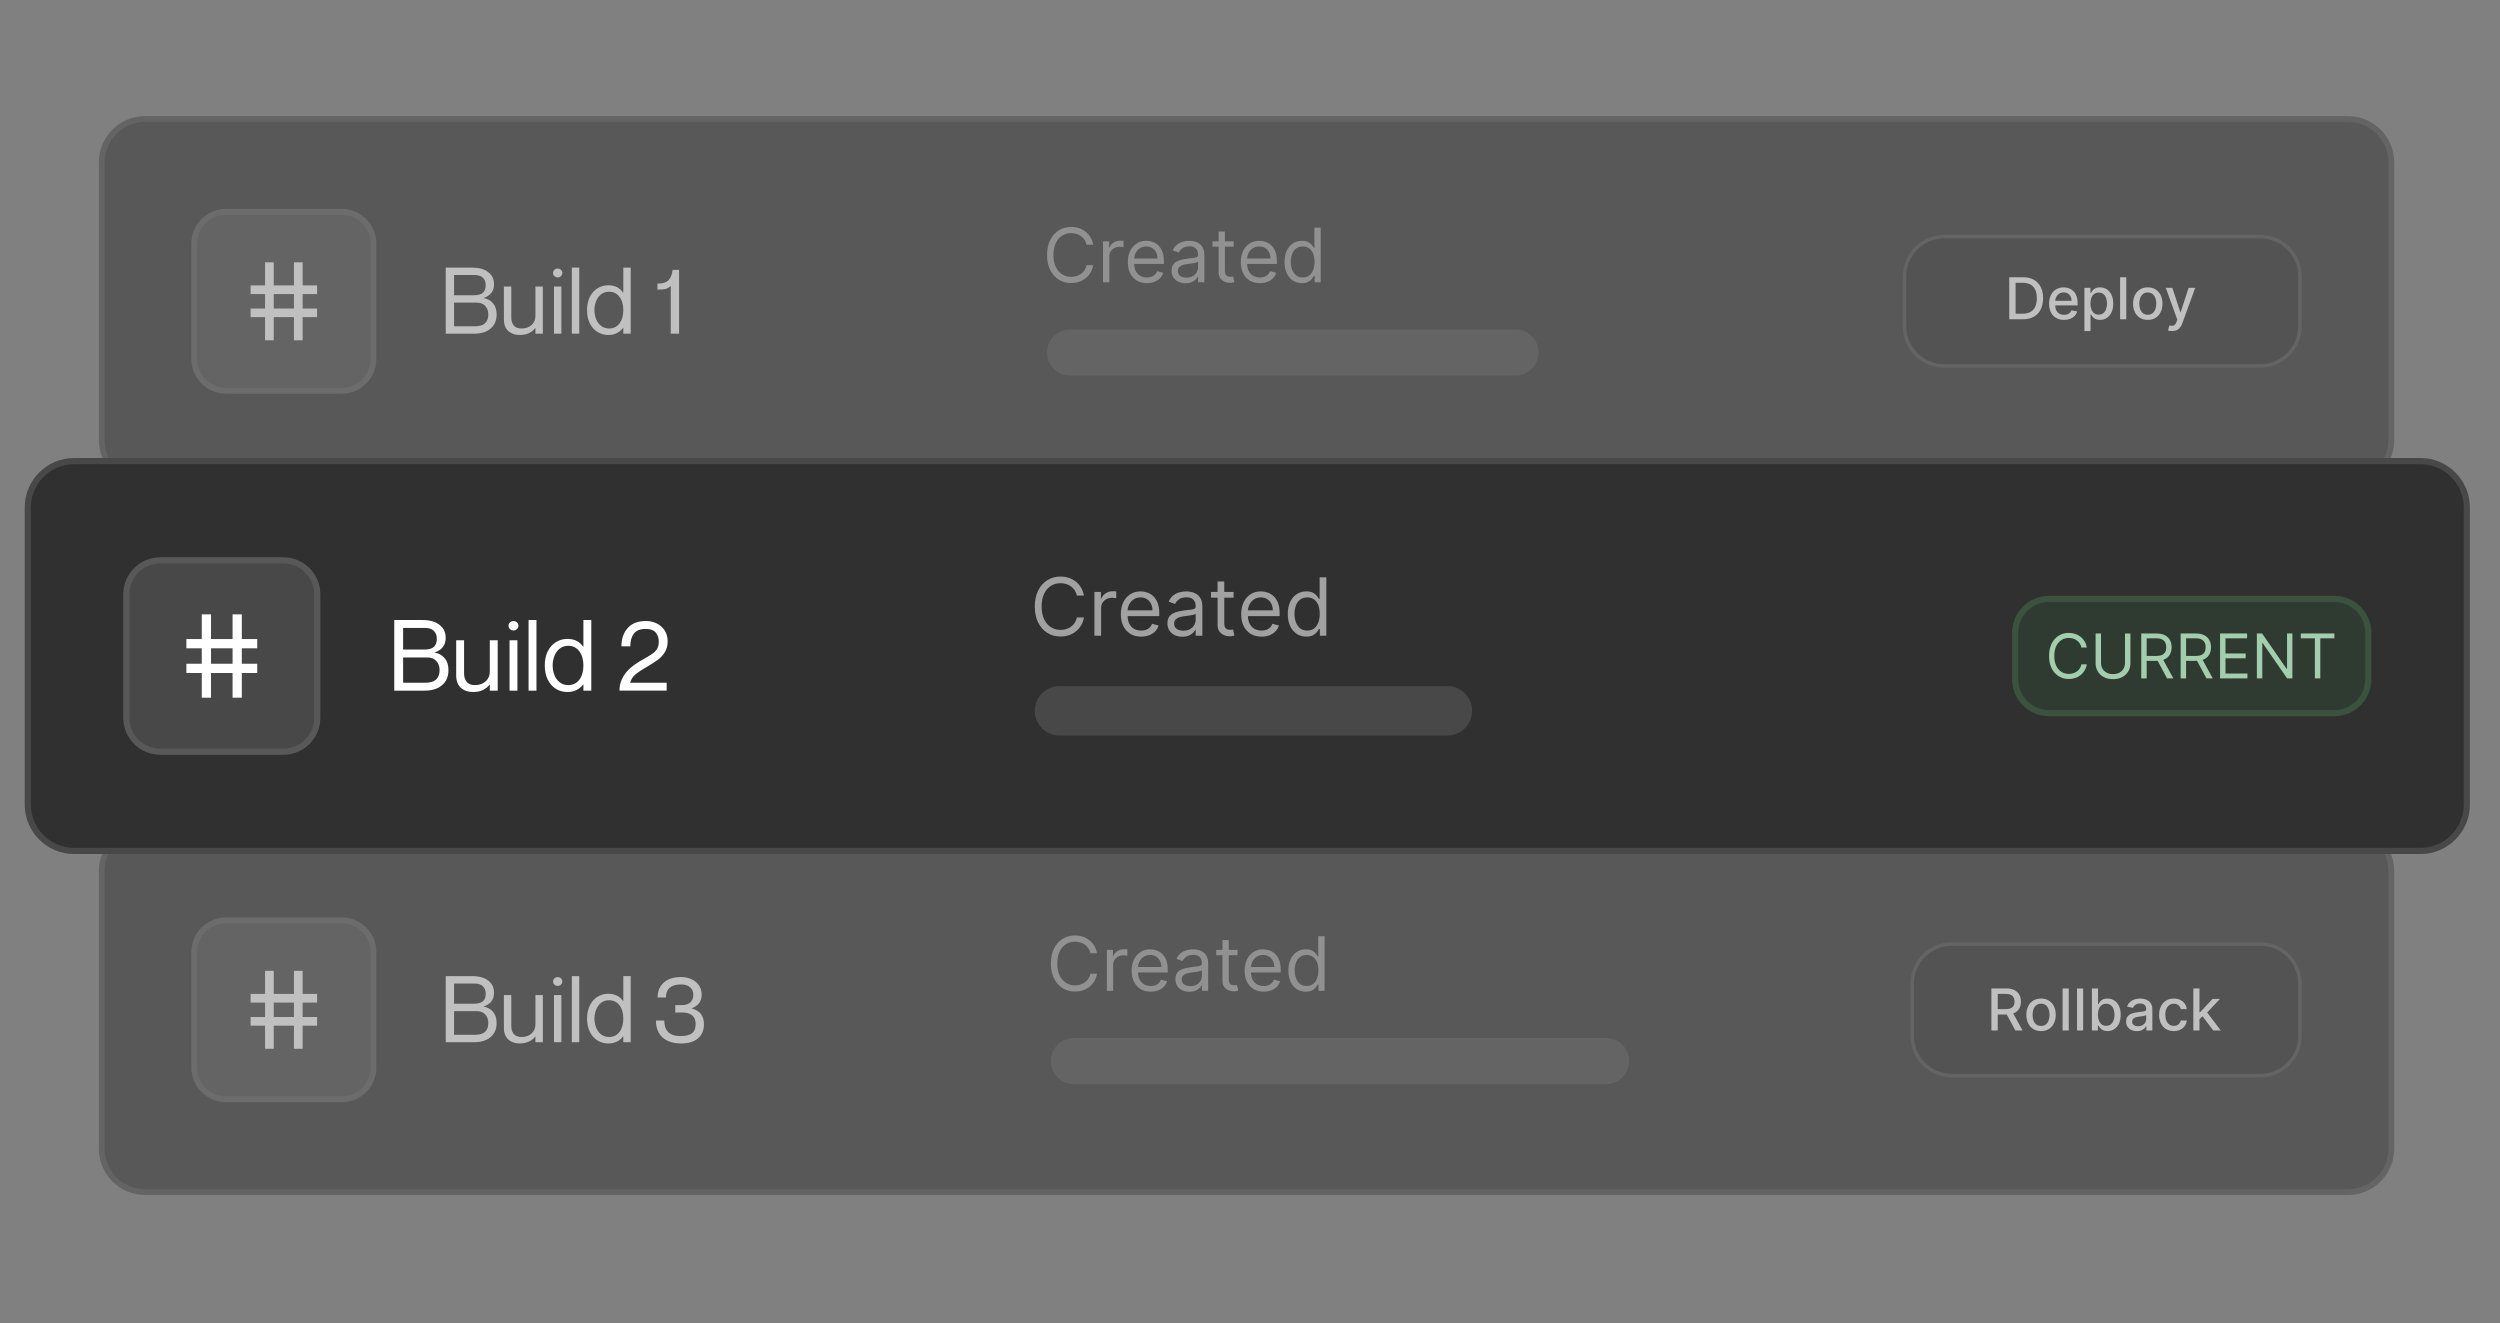 <svg width="342" height="181" viewBox="0 0 342 181" fill="none" xmlns="http://www.w3.org/2000/svg">
<rect x="0" y="0" width="342" height="181" fill="#808080" stroke="none"/>
<g opacity="0.5" clip-path="url(#clip0_1_9192)">
<g clip-path="url(#clip1_1_9192)">
<path d="M321.187 113.197H19.864C16.579 113.197 13.916 115.856 13.916 119.136V157.145C13.916 160.425 16.579 163.085 19.864 163.085H321.187C324.472 163.085 327.135 160.425 327.135 157.145V119.136C327.135 115.856 324.472 113.197 321.187 113.197Z" fill="#303030"/>
<path d="M46.741 125.898H30.922C28.519 125.898 26.571 127.843 26.571 130.242V146.039C26.571 148.438 28.519 150.383 30.922 150.383H46.741C49.144 150.383 51.092 148.438 51.092 146.039V130.242C51.092 127.843 49.144 125.898 46.741 125.898Z" fill="#484848"/>
<path fill-rule="evenodd" clip-rule="evenodd" d="M37.447 132.809V135.968H40.214V132.809H41.401V135.968H43.379V137.153H41.401V139.128H43.378V140.312H41.401V143.472H40.214V140.312H37.446V143.472H36.259V140.312H34.282V139.128H36.259V137.153H34.282V135.968H36.259V132.809H37.447ZM37.447 137.153V139.128H40.214V137.153H37.447Z" fill="white"/>
<path d="M46.741 125.898H30.922C28.519 125.898 26.571 127.843 26.571 130.242V146.039C26.571 148.438 28.519 150.383 30.922 150.383H46.741C49.144 150.383 51.092 148.438 51.092 146.039V130.242C51.092 127.843 49.144 125.898 46.741 125.898Z" stroke="#585858" stroke-width="0.79"/>
<path d="M67.584 135.809C67.584 136.921 66.926 137.427 66.179 137.68V137.705C67.128 137.869 67.938 138.59 67.938 139.942C67.938 141.61 66.749 142.571 64.876 142.571H60.977V133.534H64.622C66.47 133.534 67.584 134.406 67.584 135.809ZM62.116 137.313H64.8C66.091 137.313 66.445 136.757 66.445 135.935C66.445 135.114 65.964 134.546 64.926 134.546H62.116V137.313ZM62.116 138.324V141.559H64.989C66.444 141.559 66.799 140.788 66.799 139.941C66.799 138.969 66.191 138.324 65.242 138.324H62.116ZM73.248 136.125H74.261V142.571H73.248V141.8H73.223C72.881 142.254 72.197 142.747 71.097 142.747C69.919 142.747 68.932 142.103 68.932 140.624V136.125H69.944V140.371C69.944 141.205 70.337 141.862 71.35 141.862C72.488 141.862 73.248 141.142 73.248 140.144V136.125ZM76.289 134.874C76.011 134.874 75.656 134.659 75.656 134.268C75.656 133.876 76.011 133.66 76.289 133.66C76.58 133.66 76.922 133.876 76.922 134.268C76.922 134.659 76.581 134.874 76.289 134.874ZM75.783 136.125H76.795V142.571H75.783V136.125ZM78.228 133.534H79.24V142.57H78.228V133.534ZM85.268 133.534H86.28V142.57H85.268V141.774H85.242C84.863 142.267 84.255 142.747 83.218 142.747C81.598 142.747 80.308 141.471 80.308 139.347C80.308 137.225 81.598 135.948 83.218 135.948C84.255 135.948 84.863 136.403 85.242 136.959H85.268V133.534ZM83.32 141.862C84.522 141.862 85.268 140.864 85.268 139.347C85.268 137.831 84.522 136.832 83.32 136.832C81.99 136.832 81.32 138.084 81.32 139.347C81.32 140.611 81.99 141.862 83.32 141.862ZM91.102 136.454H89.961C89.961 134.849 91.012 133.661 93.176 133.661C94.669 133.661 95.986 134.532 95.986 136.075C95.986 136.997 95.53 137.578 94.644 137.932V137.958C95.884 138.298 96.302 139.095 96.302 140.119C96.302 141.837 95.074 142.747 93.201 142.747C90.974 142.747 89.734 141.584 89.734 139.613H90.873C90.873 140.877 91.454 141.735 93.113 141.735C94.618 141.735 95.163 141.168 95.163 140.119C95.163 138.753 94.163 138.513 93.316 138.513H92.38V137.502H93.266C94.164 137.502 94.848 137.086 94.848 136.075C94.848 135.367 94.366 134.672 93.177 134.672C91.468 134.672 91.102 135.595 91.102 136.454Z" fill="white"/>
<path d="M150.072 130.408H149.166C149.074 129.93 148.801 129.507 148.403 129.226C148.214 129.089 148.003 128.986 147.778 128.92C147.546 128.851 147.305 128.817 147.063 128.818C146.61 128.818 146.2 128.932 145.832 129.161C145.467 129.389 145.177 129.726 144.959 130.17C144.745 130.615 144.638 131.161 144.638 131.808C144.638 132.455 144.745 133 144.959 133.444C145.177 133.889 145.467 134.227 145.832 134.455C146.2 134.684 146.61 134.798 147.063 134.798C147.311 134.798 147.55 134.763 147.778 134.695C148.008 134.627 148.215 134.527 148.403 134.393C148.799 134.109 149.071 133.685 149.166 133.208H150.072C150.011 133.569 149.885 133.916 149.7 134.232C149.519 134.533 149.295 134.79 149.027 135.002C148.757 135.212 148.452 135.374 148.126 135.479C147.783 135.59 147.424 135.646 147.063 135.643C146.425 135.643 145.858 135.488 145.361 135.176C144.865 134.866 144.474 134.424 144.189 133.85C143.905 133.276 143.762 132.595 143.762 131.808C143.762 131.02 143.905 130.34 144.189 129.765C144.474 129.192 144.865 128.75 145.361 128.438C145.858 128.127 146.425 127.971 147.063 127.971C147.441 127.971 147.794 128.027 148.126 128.136C148.459 128.245 148.76 128.405 149.027 128.617C149.295 128.826 149.519 129.081 149.7 129.383C149.88 129.682 150.003 130.024 150.072 130.408ZM151.418 135.541V129.94H152.251V130.787H152.309C152.412 130.51 152.596 130.285 152.864 130.112C153.134 129.939 153.449 129.849 153.77 129.853C153.833 129.853 153.912 129.854 154.007 129.857C154.102 129.859 154.174 129.863 154.223 129.868V130.743C154.156 130.729 154.089 130.718 154.021 130.71C153.914 130.693 153.806 130.684 153.697 130.685C153.424 130.685 153.181 130.742 152.967 130.856C152.76 130.963 152.585 131.125 152.462 131.323C152.341 131.519 152.28 131.744 152.28 131.997V135.541H151.418ZM157.425 135.658C156.885 135.658 156.419 135.539 156.027 135.3C155.636 135.059 155.322 134.709 155.124 134.295C154.915 133.862 154.81 133.359 154.81 132.785C154.81 132.211 154.915 131.705 155.124 131.268C155.318 130.849 155.624 130.493 156.009 130.24C156.388 129.992 156.831 129.868 157.338 129.868C157.629 129.868 157.918 129.917 158.203 130.013C158.487 130.111 158.747 130.269 158.981 130.488C159.215 130.704 159.4 130.99 159.539 131.348C159.678 131.705 159.747 132.146 159.747 132.668V133.033H155.424V132.288H158.871C158.871 131.973 158.808 131.691 158.681 131.443C158.563 131.201 158.378 130.997 158.148 130.856C157.904 130.708 157.623 130.633 157.338 130.64C156.994 130.64 156.697 130.726 156.446 130.896C156.201 131.061 156.003 131.287 155.873 131.553C155.739 131.822 155.67 132.12 155.672 132.42V132.916C155.672 133.339 155.745 133.698 155.891 133.991C156.04 134.284 156.246 134.506 156.508 134.659C156.771 134.809 157.077 134.885 157.425 134.885C157.652 134.885 157.856 134.854 158.039 134.79C158.223 134.725 158.383 134.627 158.517 134.498C158.655 134.36 158.761 134.193 158.827 134.01L159.659 134.243C159.572 134.525 159.425 134.774 159.218 134.988C159.001 135.206 158.739 135.375 158.451 135.483C158.123 135.604 157.775 135.664 157.425 135.658ZM162.708 135.673C162.375 135.677 162.045 135.609 161.741 135.472C161.461 135.344 161.222 135.141 161.051 134.885C160.881 134.627 160.795 134.316 160.795 133.951C160.795 133.63 160.858 133.371 160.985 133.171C161.112 132.969 161.281 132.812 161.493 132.698C161.704 132.583 161.938 132.498 162.194 132.442C162.452 132.383 162.712 132.337 162.972 132.303C163.313 132.26 163.589 132.226 163.8 132.205C164.014 132.181 164.171 132.141 164.268 132.085C164.368 132.029 164.418 131.931 164.418 131.793V131.764C164.418 131.404 164.319 131.124 164.122 130.925C163.927 130.726 163.631 130.626 163.235 130.626C162.823 130.626 162.501 130.716 162.267 130.895C162.034 131.076 161.869 131.268 161.774 131.472L160.956 131.18C161.102 130.84 161.297 130.575 161.54 130.385C161.786 130.194 162.054 130.06 162.344 129.985C162.625 129.908 162.914 129.869 163.206 129.868C163.386 129.868 163.593 129.89 163.826 129.933C164.062 129.975 164.29 130.061 164.509 130.192C164.73 130.324 164.914 130.522 165.06 130.786C165.206 131.051 165.279 131.406 165.279 131.851V135.541H164.418V134.783H164.374C164.298 134.928 164.2 135.06 164.082 135.173C163.925 135.325 163.74 135.445 163.538 135.527C163.311 135.624 163.035 135.673 162.708 135.673ZM162.84 134.9C163.181 134.9 163.468 134.832 163.702 134.699C163.916 134.583 164.095 134.412 164.221 134.204C164.347 133.995 164.415 133.757 164.418 133.514V132.726C164.381 132.77 164.301 132.81 164.177 132.846C164.037 132.884 163.896 132.915 163.753 132.938C163.479 132.98 163.204 133.017 162.928 133.048C162.715 133.074 162.504 133.122 162.3 133.19C162.107 133.253 161.952 133.348 161.832 133.478C161.716 133.604 161.657 133.777 161.657 133.995C161.657 134.294 161.768 134.52 161.989 134.673C162.214 134.824 162.497 134.9 162.84 134.9ZM169.292 129.94V130.67H166.385V129.941H169.292V129.94ZM167.232 128.599H168.093V133.937C168.093 134.18 168.129 134.362 168.2 134.483C168.262 134.593 168.36 134.679 168.477 134.725C168.591 134.763 168.712 134.782 168.839 134.782C168.934 134.782 169.012 134.778 169.073 134.768L169.219 134.739L169.394 135.512C169.314 135.539 169.232 135.561 169.149 135.577C169.018 135.604 168.884 135.617 168.751 135.614C168.507 135.614 168.269 135.562 168.036 135.457C167.804 135.352 167.605 135.187 167.458 134.98C167.308 134.766 167.232 134.497 167.232 134.17V128.599ZM172.879 135.658C172.339 135.658 171.873 135.539 171.48 135.3C171.089 135.058 170.777 134.709 170.579 134.295C170.369 133.862 170.265 133.359 170.265 132.785C170.265 132.211 170.369 131.705 170.579 131.268C170.772 130.85 171.078 130.494 171.462 130.24C171.842 129.992 172.285 129.868 172.792 129.868C173.084 129.868 173.372 129.917 173.657 130.013C173.942 130.111 174.201 130.269 174.435 130.488C174.668 130.704 174.854 130.99 174.993 131.348C175.132 131.705 175.202 132.146 175.202 132.668V133.033H170.878V132.288H174.325C174.325 131.973 174.262 131.691 174.135 131.443C174.017 131.201 173.832 130.998 173.602 130.856C173.358 130.708 173.077 130.633 172.792 130.64C172.448 130.64 172.151 130.726 171.9 130.896C171.655 131.061 171.457 131.287 171.327 131.553C171.193 131.822 171.125 132.12 171.127 132.42V132.916C171.127 133.339 171.2 133.698 171.345 133.991C171.494 134.284 171.7 134.506 171.962 134.659C172.226 134.809 172.531 134.885 172.879 134.885C173.106 134.885 173.31 134.854 173.493 134.79C173.678 134.725 173.837 134.627 173.971 134.498C174.109 134.36 174.215 134.193 174.281 134.01L175.114 134.243C175.026 134.525 174.879 134.774 174.672 134.988C174.455 135.206 174.193 135.375 173.905 135.483C173.577 135.604 173.229 135.664 172.879 135.658ZM178.63 135.658C178.163 135.658 177.75 135.539 177.393 135.304C177.034 135.067 176.754 134.731 176.553 134.299C176.351 133.863 176.249 133.348 176.249 132.755C176.249 132.167 176.351 131.657 176.553 131.224C176.754 130.792 177.036 130.458 177.396 130.222C177.757 129.986 178.173 129.868 178.645 129.868C179.01 129.868 179.298 129.929 179.51 130.05C179.725 130.169 179.887 130.306 180 130.458C180.114 130.609 180.203 130.733 180.266 130.83H180.339V128.074H181.201V135.541H180.369V134.681H180.266C180.203 134.782 180.112 134.912 179.996 135.068C179.859 135.237 179.689 135.378 179.496 135.479C179.279 135.598 178.99 135.658 178.63 135.658ZM178.747 134.885C179.093 134.885 179.385 134.795 179.623 134.615C179.862 134.433 180.044 134.181 180.167 133.861C180.292 133.537 180.354 133.164 180.354 132.741C180.354 132.323 180.292 131.957 180.171 131.644C180.049 131.327 179.869 131.081 179.63 130.907C179.392 130.73 179.097 130.64 178.747 130.64C178.382 130.64 178.078 130.735 177.834 130.922C177.585 131.117 177.397 131.378 177.29 131.676C177.171 131.993 177.111 132.348 177.111 132.741C177.111 133.139 177.172 133.501 177.293 133.828C177.418 134.151 177.6 134.409 177.841 134.6C178.085 134.79 178.387 134.885 178.747 134.885Z" fill="#A1A1A1"/>
<path d="M219.694 141.992H146.926C145.178 141.992 143.762 143.406 143.762 145.151C143.762 146.896 145.178 148.311 146.926 148.311H219.694C221.441 148.311 222.858 146.896 222.858 145.151C222.858 143.406 221.441 141.992 219.694 141.992Z" fill="#484848"/>
<path d="M309.188 129.139H267.035C264.025 129.139 261.585 131.575 261.585 134.581V141.702C261.585 144.707 264.025 147.143 267.035 147.143H309.188C312.198 147.143 314.637 144.707 314.637 141.702V134.581C314.637 131.575 312.198 129.139 309.188 129.139Z" fill="#262626"/>
<path d="M272.422 140.965V135.221H274.473C274.918 135.221 275.288 135.298 275.582 135.451C275.878 135.604 276.099 135.817 276.245 136.087C276.391 136.357 276.464 136.669 276.464 137.022C276.464 137.373 276.39 137.683 276.243 137.95C276.091 138.22 275.86 138.437 275.58 138.57C275.286 138.718 274.915 138.792 274.47 138.792H272.917V138.046H274.391C274.672 138.046 274.901 138.005 275.077 137.924C275.243 137.855 275.38 137.732 275.467 137.575C275.554 137.403 275.596 137.213 275.591 137.022C275.591 136.805 275.549 136.617 275.464 136.458C275.378 136.296 275.241 136.168 275.074 136.094C274.898 136.007 274.666 135.965 274.38 135.965H273.29V140.965H272.422ZM275.262 138.373L276.684 140.965H275.695L274.301 138.373H275.262ZM279.216 141.052C278.812 141.052 278.459 140.96 278.157 140.775C277.854 140.588 277.61 140.318 277.455 139.997C277.289 139.665 277.205 139.276 277.205 138.831C277.205 138.384 277.289 137.993 277.455 137.658C277.61 137.337 277.853 137.066 278.157 136.878C278.459 136.693 278.812 136.601 279.216 136.601C279.621 136.601 279.974 136.693 280.275 136.878C280.576 137.064 280.811 137.323 280.977 137.658C281.144 137.993 281.227 138.384 281.227 138.83C281.227 139.276 281.144 139.665 280.977 139.997C280.811 140.33 280.576 140.59 280.275 140.774C279.974 140.96 279.621 141.052 279.216 141.052ZM279.219 140.347C279.481 140.347 279.698 140.279 279.87 140.141C280.047 139.996 280.18 139.804 280.253 139.588C280.337 139.358 280.379 139.105 280.379 138.828C280.382 138.57 280.339 138.314 280.253 138.071C280.18 137.853 280.047 137.66 279.87 137.513C279.698 137.373 279.481 137.302 279.219 137.302C278.955 137.302 278.736 137.373 278.562 137.513C278.385 137.66 278.251 137.853 278.177 138.071C278.094 138.301 278.053 138.553 278.053 138.828C278.053 139.105 278.094 139.358 278.177 139.588C278.262 139.818 278.389 140.002 278.562 140.141C278.736 140.279 278.955 140.347 279.219 140.347ZM283.004 135.221V140.965H282.165V135.221H283.004ZM284.974 135.221V140.965H284.134V135.221H284.974ZM286.171 140.965V135.221H287.011V137.355H287.062C287.124 137.246 287.194 137.142 287.273 137.044C287.364 136.926 287.492 136.824 287.654 136.735C287.818 136.646 288.033 136.601 288.301 136.601C288.649 136.601 288.96 136.688 289.233 136.865C289.507 137.04 289.721 137.293 289.876 137.625C290.034 137.955 290.112 138.354 290.112 138.819C290.112 139.285 290.035 139.685 289.879 140.017C289.742 140.327 289.52 140.593 289.239 140.783C288.962 140.962 288.639 141.055 288.309 141.05C288.047 141.05 287.833 141.005 287.666 140.918C287.517 140.842 287.385 140.737 287.278 140.609C287.198 140.51 287.126 140.405 287.062 140.295H286.992V140.965H286.171ZM286.995 138.811C286.995 139.114 287.039 139.38 287.127 139.608C287.215 139.836 287.342 140.014 287.508 140.143C287.675 140.27 287.879 140.334 288.121 140.334C288.372 140.334 288.581 140.268 288.75 140.135C288.918 140.001 289.046 139.819 289.132 139.588C289.22 139.358 289.264 139.1 289.264 138.811C289.264 138.526 289.221 138.272 289.135 138.046C289.061 137.834 288.929 137.648 288.753 137.51C288.584 137.379 288.373 137.313 288.121 137.313C287.877 137.313 287.672 137.377 287.503 137.502C287.329 137.637 287.198 137.819 287.124 138.026C287.033 138.278 286.989 138.544 286.995 138.811ZM292.311 141.061C292.038 141.061 291.79 141.01 291.569 140.909C291.356 140.812 291.174 140.658 291.044 140.463C290.917 140.269 290.853 140.03 290.853 139.748C290.853 139.505 290.9 139.305 290.993 139.148C291.087 138.99 291.214 138.867 291.373 138.775C291.532 138.683 291.71 138.614 291.906 138.567C292.103 138.52 292.303 138.485 292.507 138.461L293.137 138.388C293.298 138.367 293.415 138.335 293.488 138.29C293.561 138.244 293.598 138.172 293.598 138.071V138.051C293.598 137.806 293.528 137.616 293.39 137.481C293.253 137.346 293.049 137.28 292.778 137.28C292.495 137.28 292.272 137.342 292.109 137.468C291.947 137.591 291.836 137.729 291.775 137.879L290.986 137.7C291.079 137.439 291.216 137.228 291.396 137.067C291.577 136.904 291.786 136.786 292.022 136.713C292.263 136.638 292.514 136.6 292.766 136.601C292.939 136.601 293.121 136.622 293.314 136.663C293.509 136.703 293.69 136.775 293.858 136.882C294.029 136.988 294.169 137.141 294.277 137.339C294.386 137.535 294.441 137.79 294.441 138.104V140.965H293.62V140.376H293.586C293.523 140.495 293.441 140.604 293.342 140.696C293.221 140.809 293.079 140.898 292.924 140.957C292.728 141.03 292.52 141.065 292.311 141.06V141.061ZM292.494 140.388C292.726 140.388 292.924 140.342 293.089 140.25C293.256 140.158 293.382 140.039 293.468 139.891C293.555 139.746 293.601 139.58 293.6 139.412V138.856C293.549 138.897 293.49 138.926 293.426 138.94C293.331 138.967 293.234 138.988 293.137 139.005L292.82 139.052L292.561 139.086C292.409 139.104 292.259 139.139 292.115 139.19C291.992 139.232 291.881 139.304 291.794 139.4C291.712 139.501 291.67 139.629 291.676 139.759C291.676 139.967 291.753 140.123 291.906 140.23C292.06 140.335 292.256 140.388 292.494 140.388ZM297.376 141.052C296.958 141.052 296.599 140.957 296.298 140.769C295.997 140.577 295.757 140.304 295.606 139.981C295.445 139.646 295.365 139.263 295.365 138.831C295.365 138.393 295.448 138.008 295.613 137.673C295.777 137.336 296.009 137.073 296.309 136.884C296.609 136.696 296.961 136.601 297.367 136.601C297.696 136.601 297.987 136.662 298.244 136.783C298.501 136.902 298.707 137.072 298.864 137.288C299.024 137.505 299.118 137.758 299.148 138.048H298.331C298.286 137.846 298.178 137.664 298.022 137.527C297.863 137.381 297.65 137.308 297.382 137.308C297.148 137.308 296.942 137.369 296.766 137.493C296.593 137.614 296.457 137.788 296.36 138.015C296.257 138.267 296.207 138.539 296.214 138.811C296.214 139.125 296.261 139.396 296.356 139.625C296.452 139.853 296.587 140.029 296.761 140.155C296.937 140.28 297.144 140.343 297.382 140.343C297.541 140.343 297.685 140.313 297.815 140.256C297.945 140.196 298.055 140.111 298.143 140.001C298.232 139.89 298.295 139.758 298.331 139.602H299.148C299.122 139.87 299.029 140.127 298.876 140.348C298.721 140.57 298.511 140.748 298.267 140.865C298.014 140.99 297.717 141.052 297.376 141.052ZM300.819 139.503L300.814 138.48H300.96L302.679 136.657H303.684L301.723 138.733H301.592L300.819 139.503ZM300.047 140.965V135.221H300.887V140.965H300.047ZM302.771 140.965L301.226 138.917L301.805 138.331L303.802 140.965H302.771Z" fill="white"/>
<path d="M309.188 129.139H267.035C264.025 129.139 261.585 131.575 261.585 134.581V141.702C261.585 144.707 264.025 147.143 267.035 147.143H309.188C312.198 147.143 314.637 144.707 314.637 141.702V134.581C314.637 131.575 312.198 129.139 309.188 129.139Z" stroke="#484848" stroke-width="0.474"/>
<path d="M321.187 113.197H19.864C16.579 113.197 13.916 115.856 13.916 119.136V157.145C13.916 160.425 16.579 163.085 19.864 163.085H321.187C324.472 163.085 327.135 160.425 327.135 157.145V119.136C327.135 115.856 324.472 113.197 321.187 113.197Z" stroke="#484848" stroke-width="0.79"/>
</g>
</g>
<g opacity="0.5" clip-path="url(#clip2_1_9192)">
<g clip-path="url(#clip3_1_9192)">
<path d="M321.187 16.273H19.864C16.579 16.273 13.916 18.932 13.916 22.212V60.221C13.916 63.501 16.579 66.16 19.864 66.16H321.187C324.472 66.16 327.135 63.501 327.135 60.221V22.212C327.135 18.932 324.472 16.273 321.187 16.273Z" fill="#303030"/>
<path d="M46.741 28.974H30.922C28.519 28.974 26.571 30.919 26.571 33.318V49.115C26.571 51.514 28.519 53.459 30.922 53.459H46.741C49.144 53.459 51.092 51.514 51.092 49.115V33.318C51.092 30.919 49.144 28.974 46.741 28.974Z" fill="#484848"/>
<path fill-rule="evenodd" clip-rule="evenodd" d="M37.447 35.885V39.044H40.214V35.885H41.401V39.044H43.379V40.229H41.401V42.204H43.378V43.388H41.401V46.547H40.214V43.388H37.446V46.547H36.259V43.388H34.282V42.204H36.259V40.229H34.282V39.045H36.259V35.886H37.446L37.447 35.885ZM37.447 40.229V42.204H40.214V40.229H37.447Z" fill="white"/>
<path d="M46.741 28.974H30.922C28.519 28.974 26.571 30.919 26.571 33.318V49.115C26.571 51.514 28.519 53.459 30.922 53.459H46.741C49.144 53.459 51.092 51.514 51.092 49.115V33.318C51.092 30.919 49.144 28.974 46.741 28.974Z" stroke="#585858" stroke-width="0.79"/>
<path d="M67.584 38.885C67.584 39.811 67.116 40.435 66.179 40.755V40.78C66.673 40.853 67.124 41.105 67.444 41.488C67.773 41.867 67.938 42.377 67.938 43.017C67.938 43.843 67.664 44.487 67.115 44.951C66.567 45.414 65.82 45.646 64.875 45.646H60.978V36.61H64.623C65.543 36.61 66.264 36.816 66.788 37.23C67.319 37.633 67.584 38.185 67.584 38.885ZM64.8 40.389C65.407 40.389 65.833 40.27 66.078 40.035C66.322 39.799 66.444 39.457 66.444 39.011C66.444 38.581 66.317 38.245 66.065 38C65.811 37.747 65.432 37.621 64.926 37.621H62.116V40.388L64.8 40.389ZM62.116 44.635H64.989C66.196 44.635 66.799 44.096 66.799 43.017C66.799 42.529 66.656 42.136 66.369 41.842C66.091 41.547 65.715 41.399 65.243 41.399H62.116V44.635ZM74.26 39.2V45.646H73.248V44.875H73.222C73.019 45.144 72.741 45.372 72.387 45.557C72.032 45.735 71.602 45.822 71.097 45.822C70.463 45.822 69.944 45.646 69.54 45.292C69.135 44.929 68.932 44.399 68.932 43.7V39.2H69.944V43.447C69.944 43.894 70.059 44.255 70.286 44.533C70.514 44.803 70.868 44.938 71.349 44.938C71.915 44.938 72.37 44.778 72.716 44.458C73.07 44.138 73.247 43.725 73.247 43.219V39.2H74.26ZM76.289 37.949C76.13 37.947 75.978 37.889 75.858 37.785C75.792 37.733 75.74 37.665 75.704 37.588C75.669 37.511 75.653 37.427 75.656 37.343C75.656 37.157 75.724 37.01 75.858 36.901C75.978 36.797 76.13 36.739 76.289 36.736C76.448 36.736 76.601 36.795 76.719 36.901C76.854 37.01 76.922 37.157 76.922 37.343C76.922 37.528 76.854 37.675 76.719 37.785C76.601 37.892 76.448 37.95 76.289 37.949ZM76.795 39.2V45.646H75.783V39.2H76.795ZM79.24 36.61V45.645H78.228V36.61H79.24ZM86.28 36.61V45.645H85.268V44.849H85.242C84.745 45.499 84.07 45.823 83.218 45.823C82.696 45.828 82.183 45.688 81.737 45.419C81.298 45.14 80.948 44.744 80.687 44.231C80.433 43.716 80.307 43.114 80.307 42.423C80.307 41.733 80.434 41.13 80.687 40.616C80.948 40.102 81.298 39.71 81.737 39.441C82.181 39.164 82.695 39.019 83.218 39.024C84.104 39.024 84.778 39.361 85.242 40.035H85.268V36.61H86.28ZM83.319 44.938C83.918 44.938 84.39 44.711 84.736 44.255C85.091 43.792 85.268 43.182 85.268 42.423C85.268 41.665 85.091 41.058 84.736 40.603C84.391 40.14 83.918 39.908 83.319 39.908C82.897 39.908 82.534 40.026 82.231 40.262C81.927 40.498 81.699 40.81 81.547 41.197C81.393 41.588 81.316 42.004 81.32 42.423C81.32 42.861 81.396 43.274 81.547 43.662C81.699 44.041 81.927 44.348 82.231 44.584C82.534 44.82 82.897 44.938 83.319 44.938ZM92.898 36.914V45.646H91.76V39.112C91.514 39.34 91.266 39.483 91.013 39.542C90.768 39.592 90.41 39.618 89.937 39.618V38.797C90.654 38.797 91.16 38.641 91.455 38.329C91.759 38.009 91.945 37.537 92.013 36.914H92.898Z" fill="white"/>
<path d="M149.547 33.483H148.641C148.549 33.005 148.276 32.582 147.878 32.301C147.689 32.164 147.478 32.061 147.253 31.995C147.021 31.927 146.78 31.892 146.538 31.892C146.085 31.892 145.675 32.007 145.307 32.236C144.942 32.464 144.652 32.801 144.434 33.246C144.22 33.691 144.113 34.236 144.113 34.883C144.113 35.529 144.22 36.076 144.434 36.52C144.652 36.965 144.942 37.301 145.307 37.53C145.675 37.758 146.085 37.873 146.538 37.873C146.786 37.873 147.025 37.839 147.253 37.77C147.483 37.703 147.69 37.602 147.878 37.469C148.274 37.184 148.547 36.761 148.641 36.283H149.547C149.486 36.645 149.36 36.992 149.174 37.308C148.822 37.904 148.262 38.348 147.601 38.555C147.258 38.666 146.899 38.721 146.538 38.719C145.9 38.719 145.333 38.563 144.836 38.252C144.34 37.941 143.949 37.499 143.664 36.925C143.38 36.351 143.237 35.67 143.237 34.883C143.237 34.095 143.38 33.415 143.664 32.841C143.949 32.268 144.34 31.825 144.836 31.514C145.333 31.203 145.9 31.047 146.538 31.047C146.916 31.047 147.269 31.102 147.601 31.212C147.934 31.321 148.234 31.481 148.502 31.692C148.77 31.901 148.994 32.157 149.174 32.458C149.355 32.757 149.479 33.099 149.547 33.483ZM150.893 38.617V33.016H151.726V33.862H151.784C151.887 33.585 152.072 33.36 152.34 33.187C152.609 33.014 152.924 32.924 153.245 32.929C153.308 32.929 153.387 32.93 153.482 32.932C153.577 32.935 153.649 32.939 153.698 32.943V33.818C153.631 33.805 153.564 33.794 153.496 33.786C153.389 33.768 153.281 33.759 153.172 33.76C152.899 33.76 152.656 33.818 152.442 33.931C152.235 34.039 152.061 34.2 151.938 34.399C151.816 34.595 151.755 34.82 151.755 35.072V38.617H150.893ZM156.9 38.733C156.36 38.733 155.894 38.614 155.501 38.377C155.11 38.134 154.797 37.785 154.6 37.37C154.39 36.937 154.286 36.434 154.286 35.86C154.286 35.286 154.39 34.781 154.6 34.343C154.793 33.925 155.099 33.569 155.483 33.316C155.863 33.068 156.306 32.943 156.813 32.943C157.105 32.943 157.393 32.992 157.678 33.089C157.963 33.186 158.222 33.344 158.456 33.563C158.689 33.779 158.875 34.066 159.014 34.423C159.153 34.781 159.223 35.221 159.223 35.743V36.107H154.899V35.365H158.346C158.346 35.048 158.283 34.766 158.156 34.518C158.038 34.276 157.853 34.073 157.623 33.931C157.379 33.784 157.098 33.709 156.813 33.716C156.469 33.716 156.172 33.802 155.921 33.972C155.676 34.136 155.478 34.362 155.348 34.627C155.214 34.897 155.146 35.194 155.147 35.495V35.992C155.147 36.415 155.22 36.773 155.366 37.067C155.515 37.358 155.721 37.582 155.983 37.735C156.247 37.885 156.552 37.96 156.9 37.96C157.127 37.96 157.331 37.929 157.514 37.865C157.698 37.8 157.858 37.703 157.992 37.574C158.13 37.436 158.236 37.269 158.302 37.085L159.135 37.319C159.049 37.599 158.897 37.854 158.693 38.063C158.476 38.281 158.214 38.45 157.926 38.558C157.598 38.679 157.25 38.738 156.9 38.733ZM162.183 38.748C161.828 38.748 161.505 38.681 161.216 38.548C160.936 38.42 160.697 38.216 160.526 37.96C160.356 37.703 160.27 37.392 160.27 37.027C160.27 36.706 160.333 36.446 160.46 36.247C160.585 36.047 160.76 35.883 160.968 35.773C161.18 35.658 161.414 35.573 161.669 35.517C161.927 35.459 162.186 35.413 162.447 35.379C162.788 35.335 163.064 35.302 163.275 35.281C163.489 35.256 163.646 35.216 163.743 35.16C163.842 35.104 163.892 35.007 163.892 34.868V34.839C163.892 34.479 163.794 34.2 163.597 34C163.402 33.802 163.107 33.702 162.709 33.702C162.298 33.702 161.976 33.791 161.742 33.971C161.508 34.152 161.344 34.343 161.249 34.547L160.431 34.256C160.577 33.916 160.772 33.65 161.015 33.461C161.261 33.269 161.529 33.135 161.819 33.06C162.1 32.983 162.389 32.944 162.681 32.943C162.861 32.943 163.068 32.965 163.301 33.009C163.537 33.05 163.765 33.136 163.984 33.268C164.206 33.399 164.39 33.597 164.535 33.862C164.681 34.127 164.754 34.482 164.754 34.927V38.617H163.892V37.858H163.849C163.773 38.003 163.675 38.135 163.557 38.248C163.4 38.401 163.215 38.521 163.013 38.602C162.786 38.699 162.51 38.748 162.183 38.748ZM162.315 37.975C162.656 37.975 162.943 37.908 163.177 37.774C163.391 37.659 163.571 37.488 163.697 37.279C163.822 37.071 163.89 36.833 163.892 36.59V35.802C163.856 35.845 163.776 35.886 163.651 35.922C163.512 35.96 163.37 35.99 163.228 36.013C162.954 36.056 162.679 36.092 162.403 36.123C162.19 36.149 161.979 36.197 161.775 36.265C161.582 36.328 161.427 36.424 161.307 36.553C161.191 36.68 161.132 36.852 161.132 37.071C161.132 37.37 161.243 37.596 161.464 37.749C161.689 37.899 161.972 37.975 162.315 37.975ZM168.767 33.016V33.745H165.86V33.016H168.767ZM166.707 31.674H167.569V37.013C167.569 37.256 167.604 37.438 167.675 37.559C167.737 37.669 167.835 37.754 167.952 37.8C168.067 37.839 168.187 37.858 168.314 37.858C168.408 37.858 168.487 37.853 168.547 37.844L168.694 37.815L168.869 38.587C168.789 38.615 168.707 38.637 168.624 38.653C168.493 38.68 168.36 38.692 168.226 38.69C167.982 38.69 167.744 38.637 167.511 38.533C167.279 38.428 167.079 38.263 166.933 38.055C166.783 37.842 166.707 37.572 166.707 37.246V31.673V31.674ZM172.354 38.733C171.813 38.733 171.348 38.614 170.955 38.377C170.564 38.134 170.251 37.785 170.054 37.37C169.844 36.937 169.74 36.434 169.74 35.86C169.74 35.286 169.844 34.781 170.054 34.343C170.247 33.925 170.553 33.569 170.937 33.316C171.317 33.068 171.76 32.943 172.266 32.943C172.559 32.943 172.847 32.992 173.132 33.089C173.417 33.186 173.676 33.344 173.91 33.563C174.143 33.779 174.329 34.066 174.468 34.423C174.607 34.781 174.677 35.221 174.677 35.743V36.107H170.353V35.365H173.8C173.8 35.048 173.737 34.766 173.61 34.518C173.491 34.277 173.307 34.073 173.077 33.931C172.833 33.784 172.552 33.709 172.266 33.716C171.924 33.716 171.626 33.802 171.376 33.972C171.13 34.136 170.932 34.362 170.802 34.627C170.668 34.897 170.6 35.194 170.602 35.495V35.992C170.602 36.415 170.675 36.773 170.821 37.067C170.969 37.358 171.175 37.582 171.437 37.735C171.701 37.885 172.006 37.96 172.354 37.96C172.58 37.96 172.785 37.929 172.968 37.865C173.153 37.8 173.312 37.703 173.446 37.574C173.584 37.436 173.69 37.269 173.756 37.085L174.589 37.319C174.503 37.599 174.351 37.854 174.147 38.063C173.93 38.281 173.668 38.45 173.38 38.558C173.052 38.679 172.704 38.738 172.354 38.733ZM178.106 38.733C177.638 38.733 177.225 38.615 176.868 38.38C176.509 38.142 176.229 37.806 176.027 37.374C175.826 36.938 175.724 36.424 175.724 35.831C175.724 35.243 175.826 34.732 176.027 34.3C176.229 33.867 176.511 33.532 176.871 33.297C177.232 33.061 177.647 32.943 178.12 32.943C178.485 32.943 178.773 33.004 178.985 33.125C179.2 33.244 179.362 33.38 179.474 33.534C179.589 33.684 179.678 33.809 179.741 33.906H179.814V31.149H180.676V38.617H179.844V37.756H179.741C179.678 37.859 179.588 37.987 179.471 38.142C179.334 38.312 179.164 38.452 178.971 38.554C178.754 38.674 178.466 38.733 178.106 38.733ZM178.222 37.96C178.568 37.96 178.86 37.871 179.098 37.691C179.337 37.509 179.519 37.256 179.642 36.936C179.767 36.613 179.829 36.239 179.829 35.816C179.829 35.399 179.768 35.032 179.646 34.719C179.524 34.403 179.344 34.157 179.105 33.982C178.867 33.805 178.573 33.716 178.222 33.716C177.857 33.716 177.553 33.81 177.309 33.997C177.06 34.193 176.872 34.454 176.765 34.752C176.641 35.093 176.581 35.454 176.586 35.817C176.586 36.215 176.647 36.577 176.769 36.903C176.893 37.226 177.075 37.484 177.317 37.676C177.56 37.866 177.862 37.96 178.222 37.96Z" fill="#A1A1A1"/>
<path d="M207.305 45.067H146.401C144.654 45.067 143.237 46.482 143.237 48.227C143.237 49.972 144.654 51.386 146.401 51.386H207.305C209.052 51.386 210.469 49.972 210.469 48.227C210.469 46.482 209.052 45.067 207.305 45.067Z" fill="#484848"/>
<path d="M309.189 32.37H265.985C262.975 32.37 260.536 34.806 260.536 37.812V44.622C260.536 47.628 262.975 50.064 265.985 50.064H309.189C312.198 50.064 314.638 47.628 314.638 44.622V37.812C314.638 34.806 312.198 32.37 309.189 32.37Z" fill="#262626"/>
<path d="M276.727 43.676H274.864V37.931H276.786C277.349 37.931 277.833 38.047 278.238 38.276C278.641 38.502 278.965 38.846 279.168 39.261C279.385 39.687 279.494 40.199 279.494 40.795C279.494 41.394 279.384 41.908 279.165 42.338C278.947 42.768 278.633 43.099 278.221 43.331C277.809 43.56 277.311 43.676 276.727 43.676ZM275.733 42.918H276.679C277.117 42.918 277.481 42.836 277.771 42.672C278.061 42.505 278.279 42.265 278.423 41.951C278.567 41.635 278.64 41.25 278.64 40.795C278.64 40.344 278.567 39.962 278.423 39.648C278.293 39.347 278.07 39.096 277.786 38.933C277.503 38.77 277.152 38.689 276.732 38.689H275.733V42.918ZM282.365 43.762C281.94 43.762 281.574 43.672 281.267 43.491C280.961 43.307 280.715 43.039 280.559 42.719C280.394 42.387 280.311 41.996 280.311 41.55C280.311 41.108 280.394 40.719 280.559 40.383C280.725 40.046 280.957 39.783 281.256 39.595C281.555 39.406 281.905 39.311 282.305 39.311C282.549 39.311 282.785 39.351 283.014 39.432C283.242 39.512 283.447 39.638 283.629 39.811C283.811 39.983 283.953 40.206 284.059 40.481C284.163 40.754 284.216 41.086 284.216 41.477V41.774H280.786V41.146H283.393C283.397 40.943 283.351 40.741 283.258 40.56C283.17 40.387 283.034 40.242 282.866 40.144C282.698 40.045 282.506 39.997 282.311 40.004C282.076 40.004 281.869 40.062 281.693 40.178C281.522 40.29 281.382 40.444 281.289 40.627C281.195 40.812 281.147 41.017 281.149 41.224V41.715C281.149 42.003 281.199 42.248 281.3 42.45C281.403 42.652 281.547 42.806 281.73 42.913C281.914 43.017 282.128 43.07 282.373 43.07C282.521 43.072 282.668 43.049 282.808 43.003C282.937 42.96 283.054 42.888 283.15 42.794C283.247 42.699 283.321 42.584 283.367 42.456L284.163 42.599C284.101 42.829 283.983 43.039 283.82 43.213C283.657 43.387 283.452 43.522 283.205 43.62C282.936 43.719 282.651 43.767 282.365 43.762ZM285.147 45.291V39.367H285.968V40.066H286.038C286.1 39.957 286.17 39.852 286.249 39.755C286.34 39.636 286.468 39.534 286.63 39.446C286.794 39.356 287.009 39.311 287.277 39.311C287.625 39.311 287.936 39.399 288.209 39.575C288.483 39.751 288.697 40.004 288.852 40.335C289.01 40.666 289.089 41.064 289.089 41.53C289.089 41.996 289.011 42.395 288.855 42.727C288.718 43.037 288.496 43.303 288.215 43.493C287.938 43.672 287.615 43.765 287.285 43.76C287.023 43.76 286.809 43.716 286.642 43.628C286.493 43.553 286.361 43.448 286.254 43.319C286.174 43.221 286.102 43.116 286.038 43.005H285.987V45.291H285.147ZM285.971 41.522C285.971 41.825 286.015 42.09 286.103 42.318C286.191 42.546 286.318 42.725 286.484 42.854C286.651 42.981 286.856 43.044 287.097 43.044C287.348 43.044 287.557 42.978 287.726 42.846C287.894 42.711 288.022 42.529 288.108 42.299C288.196 42.069 288.24 41.809 288.24 41.521C288.24 41.237 288.197 40.982 288.111 40.756C288.037 40.544 287.905 40.359 287.729 40.22C287.56 40.089 287.35 40.024 287.097 40.024C286.854 40.024 286.648 40.087 286.479 40.212C286.305 40.347 286.174 40.529 286.1 40.737C286.009 40.988 285.965 41.255 285.971 41.522ZM290.87 37.931V43.676H290.03V37.931H290.87ZM293.816 43.762C293.412 43.762 293.059 43.67 292.758 43.485C292.454 43.298 292.211 43.028 292.055 42.708C291.889 42.376 291.805 41.986 291.805 41.541C291.805 41.094 291.889 40.703 292.055 40.369C292.222 40.034 292.456 39.774 292.758 39.589C293.059 39.404 293.412 39.311 293.816 39.311C294.221 39.311 294.574 39.404 294.876 39.588C295.177 39.775 295.411 40.034 295.577 40.368C295.744 40.703 295.828 41.094 295.828 41.541C295.828 41.986 295.744 42.375 295.577 42.708C295.411 43.041 295.177 43.3 294.876 43.484C294.574 43.67 294.221 43.762 293.816 43.762ZM293.819 43.058C294.081 43.058 294.298 42.989 294.471 42.851C294.643 42.712 294.77 42.529 294.853 42.299C294.937 42.069 294.98 41.815 294.98 41.539C294.983 41.281 294.94 41.024 294.853 40.781C294.78 40.563 294.648 40.37 294.471 40.223C294.298 40.083 294.081 40.013 293.819 40.013C293.555 40.013 293.336 40.083 293.162 40.223C292.985 40.37 292.852 40.563 292.777 40.781C292.693 41.025 292.651 41.281 292.654 41.539C292.654 41.815 292.695 42.069 292.777 42.299C292.861 42.529 292.99 42.713 293.162 42.851C293.336 42.989 293.555 43.058 293.819 43.058ZM297.149 45.291C296.954 45.292 296.761 45.261 296.577 45.199L296.779 44.511C296.932 44.552 297.069 44.571 297.189 44.565C297.307 44.56 297.42 44.512 297.506 44.431C297.599 44.346 297.682 44.209 297.753 44.018L297.857 43.732L296.278 39.367H297.178L298.27 42.711H298.315L299.407 39.367H300.309L298.531 44.251C298.459 44.457 298.353 44.649 298.216 44.82C298.09 44.977 297.937 45.095 297.761 45.173C297.585 45.252 297.381 45.291 297.149 45.291Z" fill="white"/>
<path d="M309.189 32.37H265.985C262.975 32.37 260.536 34.806 260.536 37.812V44.622C260.536 47.628 262.975 50.064 265.985 50.064H309.189C312.198 50.064 314.638 47.628 314.638 44.622V37.812C314.638 34.806 312.198 32.37 309.189 32.37Z" stroke="#484848" stroke-width="0.474"/>
<path d="M321.187 16.273H19.864C16.579 16.273 13.916 18.932 13.916 22.212V60.221C13.916 63.501 16.579 66.16 19.864 66.16H321.187C324.472 66.16 327.135 63.501 327.135 60.221V22.212C327.135 18.932 324.472 16.273 321.187 16.273Z" stroke="#484848" stroke-width="0.79"/>
</g>
</g>
<g clip-path="url(#clip4_1_9192)">
<g clip-path="url(#clip5_1_9192)">
<path d="M331.123 63.08H10.137C6.638 63.08 3.801 65.923 3.801 69.429V110.06C3.801 113.566 6.638 116.409 10.137 116.409H331.123C334.622 116.409 337.459 113.566 337.459 110.06V69.429C337.459 65.923 334.622 63.08 331.123 63.08Z" fill="#303030"/>
<path d="M38.768 76.658H21.917C19.357 76.658 17.283 78.737 17.283 81.302V98.189C17.283 100.753 19.357 102.832 21.917 102.832H38.768C41.328 102.832 43.402 100.753 43.402 98.189V81.302C43.402 78.737 41.328 76.658 38.768 76.658Z" fill="#484848"/>
<path fill-rule="evenodd" clip-rule="evenodd" d="M28.868 84.046V87.423H31.816V84.046H33.08V87.423H35.187V88.689H33.079V90.8H35.186V92.066H33.079V95.443H31.816V92.066H28.867V95.443H27.602V92.066H25.497V90.8H27.602V88.689H25.497V87.423H27.602V84.046H28.868ZM28.868 88.689V90.8H31.816V88.689H28.868Z" fill="white"/>
<path d="M38.768 76.658H21.917C19.357 76.658 17.283 78.737 17.283 81.302V98.189C17.283 100.753 19.357 102.832 21.917 102.832H38.768C41.328 102.832 43.402 100.753 43.402 98.189V81.302C43.402 78.737 41.328 76.658 38.768 76.658Z" stroke="#585858" stroke-width="0.843"/>
<path d="M60.971 87.252C60.971 88.242 60.473 88.909 59.475 89.251V89.278C60.001 89.356 60.481 89.626 60.823 90.035C61.173 90.44 61.349 90.985 61.349 91.668C61.349 92.552 61.057 93.241 60.472 93.736C59.889 94.231 59.093 94.479 58.086 94.479H53.935V84.82H57.817C58.797 84.82 59.566 85.041 60.123 85.482C60.689 85.915 60.971 86.505 60.971 87.252ZM58.006 88.86C58.653 88.86 59.106 88.733 59.367 88.481C59.627 88.23 59.758 87.865 59.758 87.387C59.758 86.928 59.622 86.567 59.354 86.307C59.084 86.036 58.68 85.901 58.14 85.901H55.147V88.859L58.006 88.86ZM55.147 93.398H58.208C59.493 93.398 60.135 92.822 60.135 91.669C60.135 91.147 59.983 90.728 59.677 90.413C59.381 90.098 58.98 89.94 58.478 89.94H55.147V93.398ZM68.084 87.59V94.479H67.005V93.654H66.978C66.762 93.942 66.465 94.186 66.088 94.384C65.71 94.573 65.251 94.667 64.713 94.667C64.038 94.667 63.486 94.478 63.055 94.1C62.624 93.713 62.407 93.145 62.407 92.398V87.589H63.486V92.128C63.486 92.605 63.608 92.991 63.85 93.289C64.093 93.577 64.47 93.721 64.982 93.721C65.585 93.721 66.07 93.551 66.438 93.208C66.816 92.866 67.004 92.425 67.004 91.884V87.589L68.084 87.59ZM70.245 86.252C70.076 86.25 69.913 86.188 69.786 86.077C69.716 86.021 69.659 85.948 69.622 85.866C69.585 85.784 69.567 85.694 69.57 85.604C69.57 85.406 69.642 85.249 69.786 85.131C69.913 85.02 70.076 84.958 70.245 84.956C70.415 84.956 70.568 85.015 70.703 85.131C70.847 85.249 70.918 85.406 70.918 85.604C70.918 85.802 70.847 85.96 70.703 86.077C70.577 86.191 70.414 86.253 70.245 86.252ZM70.783 87.59V94.479H69.706V87.59H70.783ZM73.388 84.82V94.479H72.31V84.82H73.388ZM80.888 84.82V94.479H79.809V93.628H79.782C79.252 94.322 78.533 94.668 77.625 94.668C77.07 94.674 76.523 94.524 76.047 94.236C75.58 93.939 75.208 93.515 74.929 92.966C74.659 92.417 74.525 91.773 74.525 91.034C74.525 90.296 74.66 89.652 74.929 89.103C75.208 88.553 75.58 88.135 76.048 87.846C76.521 87.55 77.068 87.396 77.625 87.401C78.569 87.401 79.288 87.761 79.782 88.481H79.809V84.82H80.888ZM77.734 93.723C78.371 93.723 78.874 93.479 79.243 92.993C79.621 92.498 79.809 91.844 79.809 91.034C79.809 90.224 79.621 89.575 79.243 89.09C78.875 88.594 78.371 88.346 77.733 88.346C77.284 88.346 76.897 88.472 76.574 88.725C76.25 88.977 76.008 89.31 75.846 89.724C75.682 90.141 75.599 90.586 75.603 91.034C75.603 91.503 75.684 91.944 75.846 92.358C76.008 92.764 76.25 93.092 76.574 93.344C76.897 93.597 77.283 93.723 77.734 93.723ZM85.011 88.414C85.011 87.396 85.295 86.567 85.861 85.928C86.427 85.28 87.263 84.955 88.369 84.955C88.883 84.949 89.391 85.065 89.852 85.293C90.301 85.509 90.661 85.829 90.93 86.252C91.2 86.676 91.335 87.175 91.335 87.752C91.335 88.311 91.204 88.802 90.944 89.225C90.692 89.628 90.368 89.981 89.987 90.264C89.618 90.535 89.129 90.85 88.517 91.21C87.824 91.606 87.295 91.957 86.926 92.263C86.58 92.55 86.33 92.937 86.212 93.371V93.398H91.2V94.478H84.742C84.742 92.885 85.668 91.547 87.519 90.467L88.058 90.156C88.616 89.841 89.025 89.589 89.286 89.4C89.539 89.228 89.751 89.002 89.906 88.738C90.049 88.477 90.121 88.153 90.121 87.765C90.121 87.288 89.987 86.883 89.717 86.549C89.447 86.208 88.989 86.037 88.342 86.037C87.578 86.037 87.034 86.252 86.711 86.685C86.388 87.117 86.225 87.693 86.225 88.414H85.011Z" fill="white"/>
<path d="M148.283 81.478H147.318C147.22 80.967 146.929 80.515 146.505 80.215C146.304 80.068 146.079 79.957 145.84 79.887C145.592 79.814 145.336 79.777 145.078 79.778C144.595 79.778 144.158 79.901 143.767 80.144C143.377 80.389 143.068 80.749 142.837 81.225C142.609 81.7 142.495 82.282 142.495 82.974C142.495 83.665 142.609 84.249 142.837 84.724C143.068 85.2 143.377 85.56 143.767 85.804C144.16 86.049 144.615 86.175 145.078 86.17C145.342 86.17 145.596 86.133 145.84 86.061C146.084 85.988 146.305 85.88 146.505 85.737C146.707 85.592 146.879 85.414 147.019 85.204C147.165 84.982 147.267 84.733 147.318 84.471H148.283C148.218 84.858 148.083 85.229 147.886 85.567C147.511 86.203 146.914 86.678 146.21 86.899C145.844 87.018 145.462 87.077 145.078 87.075C144.398 87.075 143.794 86.908 143.265 86.575C142.736 86.243 142.32 85.77 142.017 85.157C141.713 84.544 141.561 83.816 141.561 82.974C141.561 82.133 141.713 81.405 142.017 80.792C142.32 80.178 142.736 79.705 143.265 79.373C143.794 79.04 144.398 78.874 145.078 78.874C145.48 78.874 145.857 78.933 146.21 79.049C146.564 79.166 146.885 79.338 147.17 79.564C147.456 79.787 147.694 80.06 147.886 80.382C148.078 80.702 148.21 81.067 148.283 81.478ZM149.717 86.966V80.979H150.604V81.883H150.666C150.775 81.587 150.972 81.346 151.258 81.162C151.545 80.977 151.88 80.88 152.222 80.885C152.289 80.885 152.373 80.887 152.475 80.889C152.576 80.892 152.652 80.895 152.705 80.901V81.836C152.633 81.822 152.562 81.81 152.49 81.801C152.376 81.782 152.26 81.773 152.144 81.774C151.854 81.774 151.595 81.835 151.367 81.957C151.146 82.072 150.96 82.244 150.829 82.456C150.7 82.667 150.635 82.907 150.635 83.177V86.966H149.717ZM156.115 87.09C155.54 87.09 155.043 86.963 154.625 86.708C154.209 86.449 153.876 86.076 153.665 85.632C153.442 85.169 153.33 84.632 153.33 84.018C153.33 83.406 153.442 82.865 153.665 82.398C153.871 81.951 154.196 81.57 154.606 81.298C155.011 81.033 155.483 80.9 156.022 80.9C156.333 80.9 156.641 80.953 156.944 81.057C157.253 81.164 157.536 81.337 157.773 81.563C158.021 81.795 158.22 82.101 158.367 82.483C158.515 82.865 158.59 83.335 158.59 83.894V84.283H153.984V83.489H157.656C157.656 83.151 157.589 82.85 157.453 82.585C157.327 82.326 157.13 82.108 156.886 81.957C156.626 81.8 156.326 81.72 156.022 81.727C155.657 81.727 155.34 81.818 155.073 82C154.811 82.176 154.601 82.418 154.462 82.701C154.32 82.99 154.246 83.307 154.249 83.629V84.159C154.249 84.611 154.326 84.994 154.482 85.309C154.64 85.621 154.859 85.859 155.139 86.022C155.419 86.183 155.745 86.264 156.115 86.264C156.357 86.264 156.574 86.23 156.769 86.162C156.959 86.096 157.133 85.99 157.279 85.851C157.426 85.703 157.539 85.525 157.609 85.329L158.496 85.578C158.403 85.88 158.246 86.144 158.025 86.373C157.794 86.606 157.515 86.787 157.208 86.903C156.859 87.032 156.488 87.096 156.115 87.09ZM161.744 87.105C161.389 87.11 161.037 87.037 160.713 86.891C160.415 86.754 160.16 86.537 159.978 86.264C159.797 85.988 159.705 85.655 159.705 85.266C159.705 84.923 159.773 84.645 159.908 84.432C160.042 84.216 160.223 84.047 160.449 83.924C160.674 83.803 160.923 83.713 161.195 83.653C161.47 83.59 161.746 83.541 162.024 83.505C162.387 83.457 162.681 83.422 162.907 83.399C163.135 83.374 163.301 83.33 163.405 83.27C163.511 83.211 163.564 83.107 163.564 82.959V82.927C163.564 82.543 163.459 82.244 163.249 82.031C163.042 81.818 162.727 81.711 162.304 81.711C161.866 81.711 161.522 81.808 161.273 82C161.024 82.192 160.849 82.398 160.748 82.616L159.877 82.304C160.032 81.94 160.24 81.657 160.499 81.454C160.761 81.249 161.047 81.107 161.355 81.026C161.654 80.944 161.963 80.902 162.273 80.901C162.465 80.901 162.685 80.924 162.934 80.971C163.186 81.015 163.428 81.108 163.662 81.247C163.898 81.388 164.094 81.599 164.249 81.883C164.404 82.166 164.482 82.546 164.482 83.021V86.966H163.564V86.155H163.517C163.437 86.31 163.332 86.451 163.207 86.572C163.04 86.734 162.843 86.862 162.627 86.95C162.386 87.054 162.092 87.105 161.744 87.105ZM161.884 86.279C162.247 86.279 162.553 86.208 162.802 86.065C163.03 85.941 163.222 85.758 163.356 85.536C163.49 85.313 163.562 85.058 163.564 84.798V83.957C163.525 84.003 163.44 84.046 163.307 84.085C163.159 84.126 163.008 84.158 162.856 84.183C162.564 84.228 162.271 84.267 161.978 84.299C161.75 84.328 161.526 84.379 161.309 84.452C161.103 84.519 160.938 84.621 160.81 84.759C160.686 84.894 160.624 85.079 160.624 85.312C160.624 85.632 160.742 85.874 160.977 86.038C161.217 86.199 161.518 86.279 161.884 86.279ZM168.756 80.979V81.758H165.66V80.979H168.756ZM166.563 79.544H167.48V85.251C167.48 85.511 167.518 85.705 167.593 85.835C167.671 85.962 167.77 86.048 167.889 86.092C168.01 86.134 168.139 86.155 168.274 86.155C168.374 86.155 168.458 86.15 168.522 86.139L168.679 86.108L168.865 86.934C168.78 86.964 168.693 86.987 168.604 87.004C168.465 87.033 168.323 87.046 168.18 87.043C167.921 87.043 167.667 86.988 167.418 86.876C167.171 86.764 166.959 86.588 166.803 86.365C166.643 86.137 166.563 85.848 166.563 85.5V79.544ZM172.578 87.09C172.002 87.09 171.506 86.963 171.088 86.708C170.671 86.449 170.338 86.076 170.127 85.632C169.904 85.169 169.793 84.632 169.793 84.018C169.793 83.406 169.904 82.865 170.127 82.398C170.333 81.95 170.658 81.57 171.068 81.298C171.473 81.033 171.945 80.9 172.484 80.9C172.796 80.9 173.103 80.953 173.406 81.057C173.716 81.164 173.998 81.337 174.235 81.563C174.483 81.795 174.682 82.101 174.83 82.483C174.977 82.865 175.052 83.335 175.052 83.894V84.283H170.447V83.489H174.118C174.118 83.151 174.051 82.85 173.916 82.585C173.789 82.326 173.592 82.109 173.348 81.957C173.088 81.8 172.788 81.72 172.484 81.727C172.119 81.727 171.802 81.818 171.535 82C171.274 82.176 171.063 82.418 170.925 82.701C170.782 82.99 170.709 83.307 170.711 83.629V84.159C170.711 84.611 170.789 84.994 170.944 85.309C171.102 85.621 171.322 85.859 171.601 86.022C171.882 86.183 172.207 86.264 172.578 86.264C172.818 86.264 173.036 86.23 173.232 86.162C173.422 86.096 173.595 85.99 173.741 85.851C173.888 85.703 174.001 85.525 174.071 85.329L174.958 85.578C174.865 85.88 174.708 86.144 174.488 86.373C174.256 86.606 173.978 86.787 173.671 86.903C173.321 87.032 172.95 87.096 172.578 87.09ZM178.704 87.09C178.206 87.09 177.767 86.964 177.386 86.712C177.004 86.458 176.706 86.099 176.49 85.637C176.276 85.171 176.168 84.621 176.168 83.988C176.168 83.359 176.276 82.813 176.49 82.351C176.706 81.888 177.006 81.531 177.389 81.279C177.773 81.026 178.216 80.901 178.719 80.901C179.109 80.901 179.416 80.966 179.641 81.096C179.87 81.223 180.043 81.368 180.162 81.532C180.285 81.692 180.379 81.825 180.447 81.93H180.525V78.983H181.442V86.965H180.556V86.046H180.447C180.379 86.155 180.283 86.293 180.159 86.459C180.013 86.64 179.831 86.79 179.626 86.899C179.395 87.026 179.088 87.09 178.704 87.09ZM178.828 86.264C179.197 86.264 179.508 86.167 179.762 85.976C180.016 85.781 180.21 85.511 180.341 85.169C180.474 84.823 180.54 84.424 180.54 83.972C180.54 83.525 180.475 83.134 180.346 82.799C180.215 82.461 180.024 82.199 179.769 82.012C179.515 81.822 179.202 81.727 178.828 81.727C178.439 81.727 178.116 81.827 177.856 82.027C177.591 82.236 177.39 82.516 177.277 82.834C177.145 83.199 177.08 83.584 177.086 83.972C177.086 84.398 177.151 84.785 177.28 85.133C177.413 85.479 177.607 85.754 177.864 85.96C178.123 86.163 178.445 86.264 178.828 86.264Z" fill="#A1A1A1"/>
<path d="M198.013 93.861H144.932C143.07 93.861 141.561 95.373 141.561 97.238C141.561 99.103 143.07 100.615 144.932 100.615H198.013C199.875 100.615 201.384 99.103 201.384 97.238C201.384 95.373 199.875 93.861 198.013 93.861Z" fill="#484848"/>
<path d="M319.343 81.513H280.309C277.517 81.513 275.254 83.781 275.254 86.579V92.911C275.254 95.709 277.517 97.977 280.309 97.977H319.343C322.135 97.977 324.398 95.709 324.398 92.911V86.579C324.398 83.781 322.135 81.513 319.343 81.513Z" fill="#2E5235" fill-opacity="0.3"/>
<path d="M285.48 88.581H284.737C284.662 88.189 284.438 87.841 284.112 87.61C283.957 87.498 283.784 87.412 283.601 87.358C283.41 87.302 283.213 87.273 283.014 87.273C282.643 87.273 282.307 87.368 282.006 87.556C281.707 87.744 281.468 88.021 281.291 88.386C281.115 88.752 281.028 89.201 281.028 89.732C281.028 90.265 281.115 90.713 281.291 91.078C281.468 91.445 281.707 91.721 282.006 91.909C282.307 92.097 282.643 92.191 283.014 92.191C283.218 92.191 283.413 92.163 283.601 92.106C283.788 92.051 283.959 91.968 284.112 91.858C284.437 91.625 284.66 91.277 284.737 90.884H285.48C285.43 91.181 285.327 91.466 285.175 91.726C284.886 92.216 284.427 92.582 283.885 92.752C283.604 92.844 283.31 92.889 283.014 92.887C282.491 92.887 282.027 92.759 281.62 92.503C281.213 92.247 280.893 91.883 280.659 91.412C280.426 90.94 280.31 90.381 280.31 89.733C280.31 89.085 280.426 88.525 280.659 88.054C280.893 87.582 281.213 87.219 281.62 86.962C282.027 86.706 282.491 86.579 283.014 86.579C283.323 86.579 283.614 86.624 283.885 86.714C284.158 86.804 284.405 86.936 284.624 87.109C284.844 87.281 285.027 87.491 285.175 87.739C285.322 87.984 285.424 88.266 285.48 88.581ZM290.7 86.663H291.443V90.728C291.443 91.147 291.344 91.523 291.146 91.853C290.947 92.183 290.66 92.452 290.318 92.629C289.96 92.817 289.541 92.91 289.061 92.91C288.58 92.91 288.161 92.817 287.804 92.629C287.461 92.452 287.173 92.183 286.973 91.853C286.774 91.512 286.672 91.123 286.679 90.728V86.662H287.421V90.668C287.421 90.968 287.487 91.236 287.619 91.468C287.75 91.7 287.937 91.883 288.181 92.017C288.426 92.15 288.719 92.215 289.061 92.215C289.402 92.215 289.695 92.149 289.94 92.017C290.176 91.893 290.372 91.702 290.503 91.468C290.637 91.224 290.705 90.948 290.7 90.668V86.662V86.663ZM292.924 92.803V86.662H294.995C295.474 86.662 295.866 86.745 296.174 86.908C296.48 87.07 296.709 87.293 296.856 87.576C297.003 87.861 297.077 88.183 297.077 88.546C297.077 88.907 297.003 89.228 296.856 89.508C296.703 89.793 296.466 90.024 296.176 90.168C295.871 90.326 295.481 90.404 295.006 90.404H293.331V89.732H294.983C295.31 89.732 295.573 89.685 295.773 89.588C295.96 89.506 296.114 89.363 296.209 89.181C296.301 89.004 296.347 88.792 296.347 88.546C296.347 88.3 296.301 88.084 296.209 87.901C296.114 87.713 295.959 87.563 295.769 87.475C295.568 87.373 295.302 87.323 294.971 87.323H293.666V92.803H292.924ZM295.809 90.044L297.317 92.803H296.455L294.971 90.044H295.809ZM298.313 92.803V86.662H300.384C300.863 86.662 301.256 86.745 301.563 86.908C301.87 87.07 302.098 87.293 302.246 87.576C302.392 87.861 302.467 88.183 302.467 88.546C302.467 88.907 302.392 89.228 302.246 89.508C302.093 89.793 301.855 90.024 301.566 90.168C301.261 90.326 300.871 90.404 300.396 90.404H298.721V89.732H300.372C300.7 89.732 300.962 89.685 301.162 89.588C301.364 89.493 301.509 89.356 301.599 89.181C301.691 89.004 301.736 88.792 301.736 88.546C301.736 88.3 301.691 88.084 301.599 87.901C301.504 87.714 301.349 87.564 301.159 87.475C300.957 87.373 300.691 87.323 300.36 87.323H299.056V92.803H298.313ZM301.198 90.044L302.706 92.803H301.844L300.36 90.044H301.198ZM303.703 92.803V86.662H307.402V87.323H304.445V89.396H307.21V90.056H304.445V92.143H307.449V92.803H303.703ZM313.598 86.663V92.803H312.879L309.54 87.982H309.481V92.803H308.739V86.662H309.457L312.808 91.495H312.868V86.662H313.598V86.663ZM314.748 87.323V86.662H319.344V87.323H317.416V92.803H316.675V87.323H314.748Z" fill="#A2CEAD"/>
<path d="M319.344 81.935H280.31C277.75 81.935 275.676 84.014 275.676 86.579V92.911C275.676 95.476 277.75 97.555 280.31 97.555H319.344C321.903 97.555 323.978 95.476 323.978 92.911V86.579C323.978 84.014 321.903 81.935 319.344 81.935Z" stroke="#3A523E" stroke-width="0.843"/>
<path d="M331.123 63.08H10.137C6.638 63.08 3.801 65.923 3.801 69.429V110.06C3.801 113.566 6.638 116.409 10.137 116.409H331.123C334.622 116.409 337.459 113.566 337.459 110.06V69.429C337.459 65.923 334.622 63.08 331.123 63.08Z" stroke="#484848" stroke-width="0.843"/>
</g>
</g>
<defs>
<clipPath id="clip0_1_9192">
<rect width="314.01" height="51.47" fill="white" transform="translate(13.52 112.09)"/>
</clipPath>
<clipPath id="clip1_1_9192">
<rect width="314.01" height="51.47" fill="white" transform="translate(13.52 112.09)"/>
</clipPath>
<clipPath id="clip2_1_9192">
<rect width="314.01" height="51.47" fill="white" transform="translate(13.52 15.67)"/>
</clipPath>
<clipPath id="clip3_1_9192">
<rect width="314.01" height="51.47" fill="white" transform="translate(13.52 15.67)"/>
</clipPath>
<clipPath id="clip4_1_9192">
<rect width="334.5" height="55.02" fill="white" transform="translate(3.38 62.59)"/>
</clipPath>
<clipPath id="clip5_1_9192">
<rect width="334.5" height="55.02" fill="white" transform="translate(3.38 62.59)"/>
</clipPath>
</defs>
</svg>

